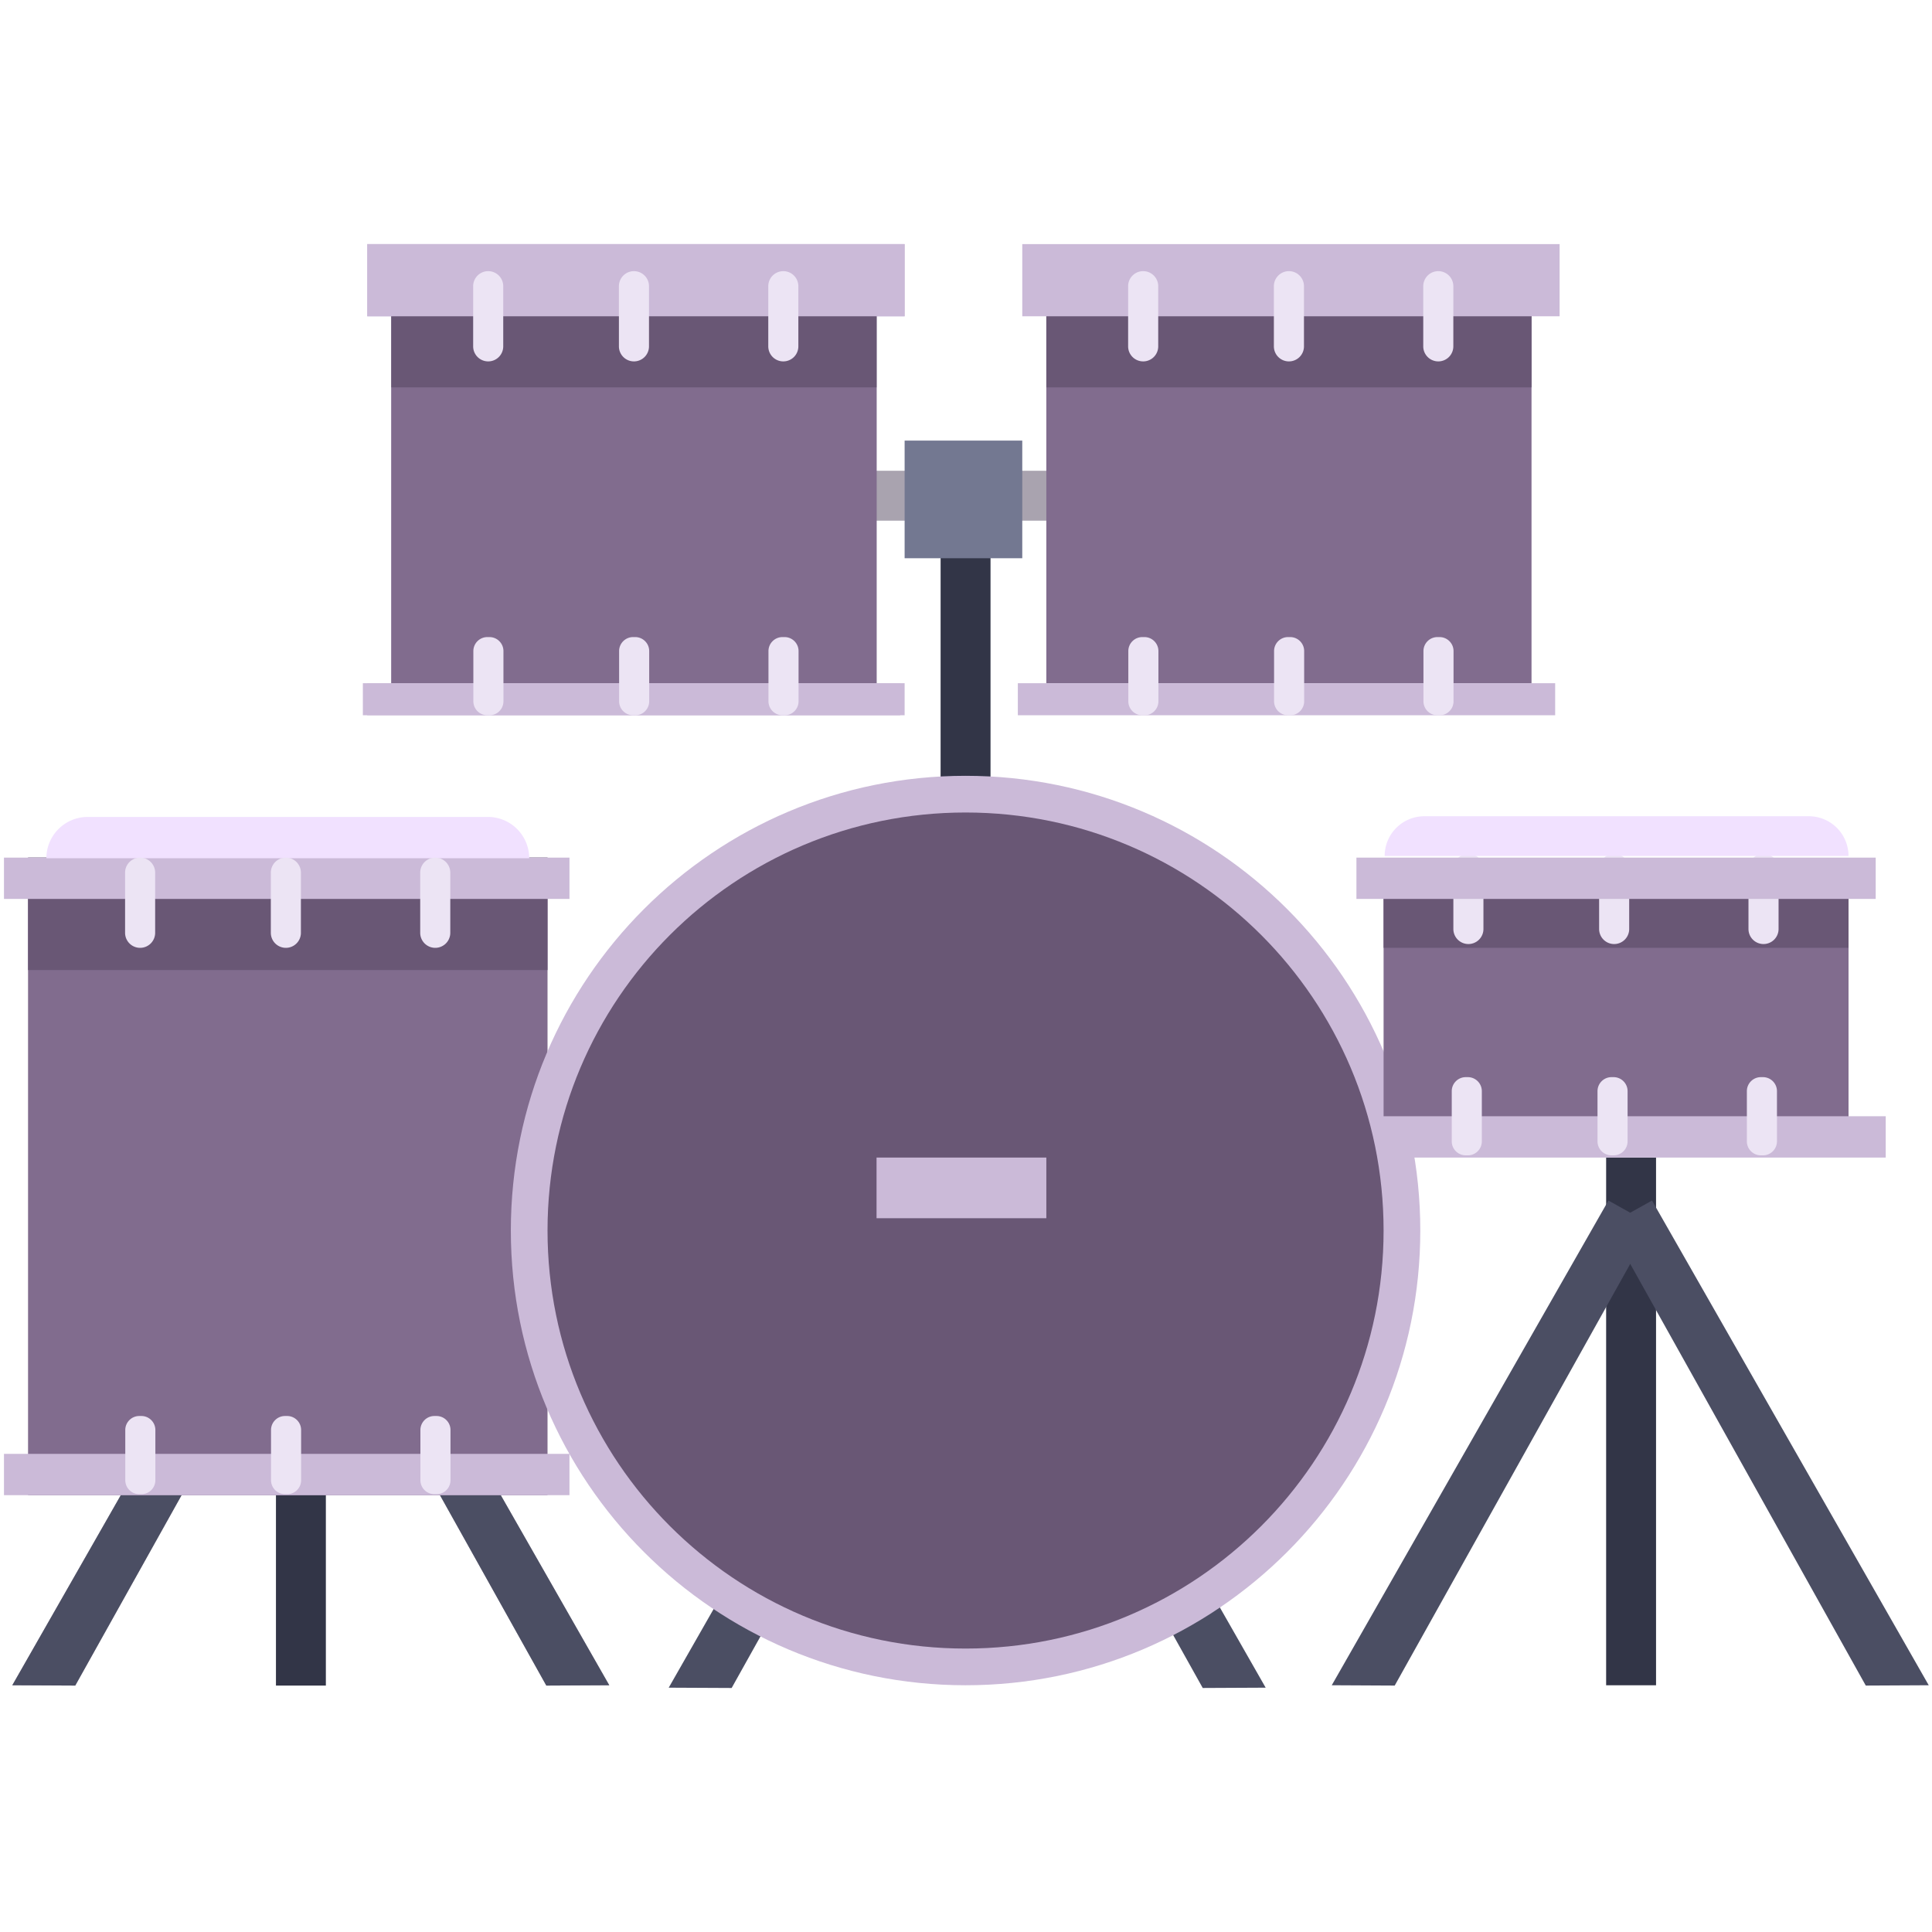 <svg width="120" height="120" viewBox="0 0 120 120" xmlns="http://www.w3.org/2000/svg"><g fill="none" fill-rule="evenodd"><path fill="#323547" d="M17.14 104.694h3.1V84.52h-3.1zm41.282-52.236h3.101v-20.92h-3.1z"/><path fill="#A9A3AF" d="M49.787 32.34H70.71v-3.1H49.787z"/><path fill="#323547" d="M99.76 104.674h3.1V71.9h-3.1z"/><path fill="#4B4E63" d="M119.797 104.674l-3.91.02L99.903 76.08l2.707-1.512z"/><path fill="#4B4E63" d="M82.718 104.674l3.91.02L102.61 76.08l-2.707-1.512z"/><path fill="#A9A3AF" d="M37.843 104.674l-3.91.02L17.95 76.08l2.707-1.512z"/><path fill="#A9A3AF" d="M.764 104.674l3.91.02L20.656 76.08l-2.706-1.512z"/><path fill="#4B4E63" d="M37.843 104.674l-3.91.02L17.95 76.08l2.707-1.512z"/><path fill="#4B4E63" d="M.764 104.674l3.91.02L20.656 76.08l-2.706-1.512zm77.849.151l-3.909.019L58.72 76.23l2.707-1.512z"/><path fill="#4B4E63" d="M41.535 104.825l3.909.019L61.428 76.23l-2.707-1.512z"/><path fill="#816C8E" d="M1.742 92.868h32.266v-39.6H1.742z"/><path fill="#695775" d="M1.742 60.253h32.266v-6.985H1.742z"/><path fill="#CBBAD8" d="M.247 92.868h35.124v-2.566H.247zm0-37.034h35.124v-2.566H.247z"/><path d="M30.302 50.741H5.448a2.566 2.566 0 0 0-2.567 2.566H32.87a2.566 2.566 0 0 0-2.567-2.566" fill="#F1E1FF"/><path d="M17.757 58.872a.934.934 0 0 1-.935-.934v-3.736a.934.934 0 0 1 1.868 0v3.736a.934.934 0 0 1-.933.934m9.277 0a.934.934 0 0 1-.934-.934v-3.736a.934.934 0 0 1 1.868 0v3.736a.934.934 0 0 1-.934.934m-18.33 0a.934.934 0 0 1-.935-.934v-3.736a.934.934 0 0 1 1.868 0v3.736a.934.934 0 0 1-.933.934m9.129 33.934h-.129a.87.87 0 0 1-.87-.87V88.82c0-.48.39-.87.87-.87h.13c.48 0 .869.39.869.87v3.118c0 .48-.39.87-.87.87m9.277-.002h-.128a.87.87 0 0 1-.87-.87V88.82c0-.48.39-.87.87-.87h.129c.48 0 .87.39.87.87v3.118c0 .48-.39.87-.87.87M8.78 92.806h-.129a.87.87 0 0 1-.87-.87V88.82c0-.48.39-.87.87-.87h.13c.48 0 .869.39.869.87v3.118c0 .48-.39.87-.87.87" fill="#ECE4F4"/><path fill="#816C8E" d="M24.308 42.434h30.136V19.146H24.308z"/><path fill="#CBBAD8" d="M22.813 44.426h33.375v-1.992H22.813zm0-24.781h33.375v-4.483H22.813z"/><path d="M39.376 22.447a.934.934 0 0 1-.934-.935v-3.736a.934.934 0 0 1 1.868 0v3.736a.934.934 0 0 1-.934.935m9.278 0a.934.934 0 0 1-.935-.935v-3.736a.934.934 0 0 1 1.868 0v3.736a.934.934 0 0 1-.933.935m-18.331 0a.934.934 0 0 1-.934-.935v-3.736a.934.934 0 0 1 1.868 0v3.736a.934.934 0 0 1-.934.935m9.13 21.979h-.13a.87.87 0 0 1-.869-.87V40.44c0-.48.39-.87.87-.87h.129c.48 0 .87.39.87.87v3.118c0 .48-.39.87-.87.87m9.277-.002h-.129a.87.87 0 0 1-.87-.87V40.44c0-.48.39-.87.87-.87h.13c.48 0 .869.39.869.87v3.118c0 .48-.39.87-.87.87m-18.33-.002h-.13a.87.87 0 0 1-.869-.87V40.44c0-.48.39-.87.87-.87h.129c.48 0 .87.39.87.87v3.118c0 .48-.39.87-.87.87" fill="#ECE4F4"/><path fill="#816C8E" d="M64.99 42.434h30.136V19.146H64.989z"/><path fill="#695775" d="M64.99 24.06h30.136v-4.914H64.989z"/><path fill="#CBBAD8" d="M63.22 44.426h33.374v-1.992H63.22zm.275-24.781H96.87v-4.483H63.495z"/><path d="M80.058 22.447a.934.934 0 0 1-.935-.935v-3.736a.934.934 0 0 1 1.869 0v3.736a.934.934 0 0 1-.934.935m9.277 0a.934.934 0 0 1-.934-.935v-3.736a.934.934 0 0 1 1.868 0v3.736a.934.934 0 0 1-.934.935m-18.33 0a.934.934 0 0 1-.935-.935v-3.736a.934.934 0 0 1 1.869 0v3.736a.934.934 0 0 1-.934.935m9.129 21.979h-.129a.87.87 0 0 1-.87-.87V40.44c0-.48.39-.87.87-.87h.13c.48 0 .869.39.869.87v3.118c0 .48-.39.87-.87.87m9.278-.002h-.13a.87.87 0 0 1-.869-.87V40.44c0-.48.39-.87.87-.87h.129c.48 0 .87.39.87.87v3.118c0 .48-.39.87-.87.87m-18.331-.002h-.129a.87.87 0 0 1-.87-.87V40.44c0-.48.39-.87.87-.87h.13c.48 0 .869.39.869.87v3.118c0 .48-.39.87-.87.87" fill="#ECE4F4"/><path fill="#816C8E" d="M24.308 42.434h30.136V19.146H24.308z"/><path fill="#695775" d="M24.308 24.06h30.136v-4.914H24.308z"/><path fill="#CBBAD8" d="M22.538 44.426h33.374v-1.992H22.538zm.275-24.781h33.375v-4.483H22.813z"/><path d="M39.376 22.447a.934.934 0 0 1-.934-.935v-3.736a.934.934 0 0 1 1.868 0v3.736a.934.934 0 0 1-.934.935m9.278 0a.934.934 0 0 1-.935-.935v-3.736a.934.934 0 0 1 1.868 0v3.736a.934.934 0 0 1-.933.935m-18.331 0a.934.934 0 0 1-.934-.935v-3.736a.934.934 0 0 1 1.868 0v3.736a.934.934 0 0 1-.934.935m9.13 21.979h-.13a.87.87 0 0 1-.869-.87V40.44c0-.48.39-.87.87-.87h.129c.48 0 .87.39.87.87v3.118c0 .48-.39.87-.87.87m9.277-.002h-.129a.87.87 0 0 1-.87-.87V40.44c0-.48.39-.87.87-.87h.13c.48 0 .869.39.869.87v3.118c0 .48-.39.87-.87.87m-18.33-.002h-.13a.87.87 0 0 1-.869-.87V40.44c0-.48.39-.87.87-.87h.129c.48 0 .87.39.87.87v3.118c0 .48-.39.87-.87.87" fill="#ECE4F4"/><path d="M88.217 76.43c0 15.6-12.646 28.244-28.244 28.244-15.599 0-28.244-12.645-28.244-28.244 0-15.598 12.645-28.243 28.244-28.243 15.598 0 28.244 12.645 28.244 28.243" fill="#CBBAD8"/><path fill="#816C8E" d="M85.937 70.08h28.879V54.55H85.937z"/><path fill="#695775" d="M85.937 58.872h28.879V54.55H85.937z"/><path fill="#CBBAD8" d="M84.872 71.898h32.254v-2.566H84.872z"/><path d="M100.258 58.636a.934.934 0 0 1-.934-.934v-3.736a.934.934 0 0 1 1.868 0v3.736a.934.934 0 0 1-.934.934m9.278 0a.934.934 0 0 1-.935-.934v-3.736a.934.934 0 0 1 1.869 0v3.736a.934.934 0 0 1-.934.934m-18.331 0a.934.934 0 0 1-.934-.934v-3.736a.934.934 0 1 1 1.868 0v3.736a.934.934 0 0 1-.934.934m9.017 13.124h-.128a.87.87 0 0 1-.87-.869v-3.118c0-.48.39-.87.87-.87h.128c.48 0 .87.39.87.87v3.118c0 .48-.39.87-.87.87m9.278-.001h-.129a.87.87 0 0 1-.87-.869v-3.118c0-.48.39-.87.87-.87h.13c.48 0 .869.39.869.87v3.118c0 .48-.39.87-.87.87m-18.33-.001h-.13a.87.87 0 0 1-.869-.869v-3.118c0-.48.39-.87.87-.87h.128c.48 0 .87.39.87.87v3.118c0 .48-.39.87-.87.87" fill="#ECE4F4"/><path d="M112.35 50.698H88.47a2.466 2.466 0 0 0-2.466 2.466h28.81a2.466 2.466 0 0 0-2.465-2.466" fill="#F1E1FF"/><path d="M85.937 76.43c0 14.34-11.624 25.965-25.964 25.965-14.34 0-25.965-11.625-25.965-25.965s11.625-25.964 25.965-25.964S85.937 62.09 85.937 76.43" fill="#695775"/><path fill="#CBBAD8" d="M84.25 55.834h32.253v-2.566H84.25z"/><path fill="#737891" d="M56.188 34.673h7.307v-7.307h-7.307z"/><path fill="#CBBAD8" d="M54.444 75.666H64.99v-3.768H54.444z"/></g></svg>